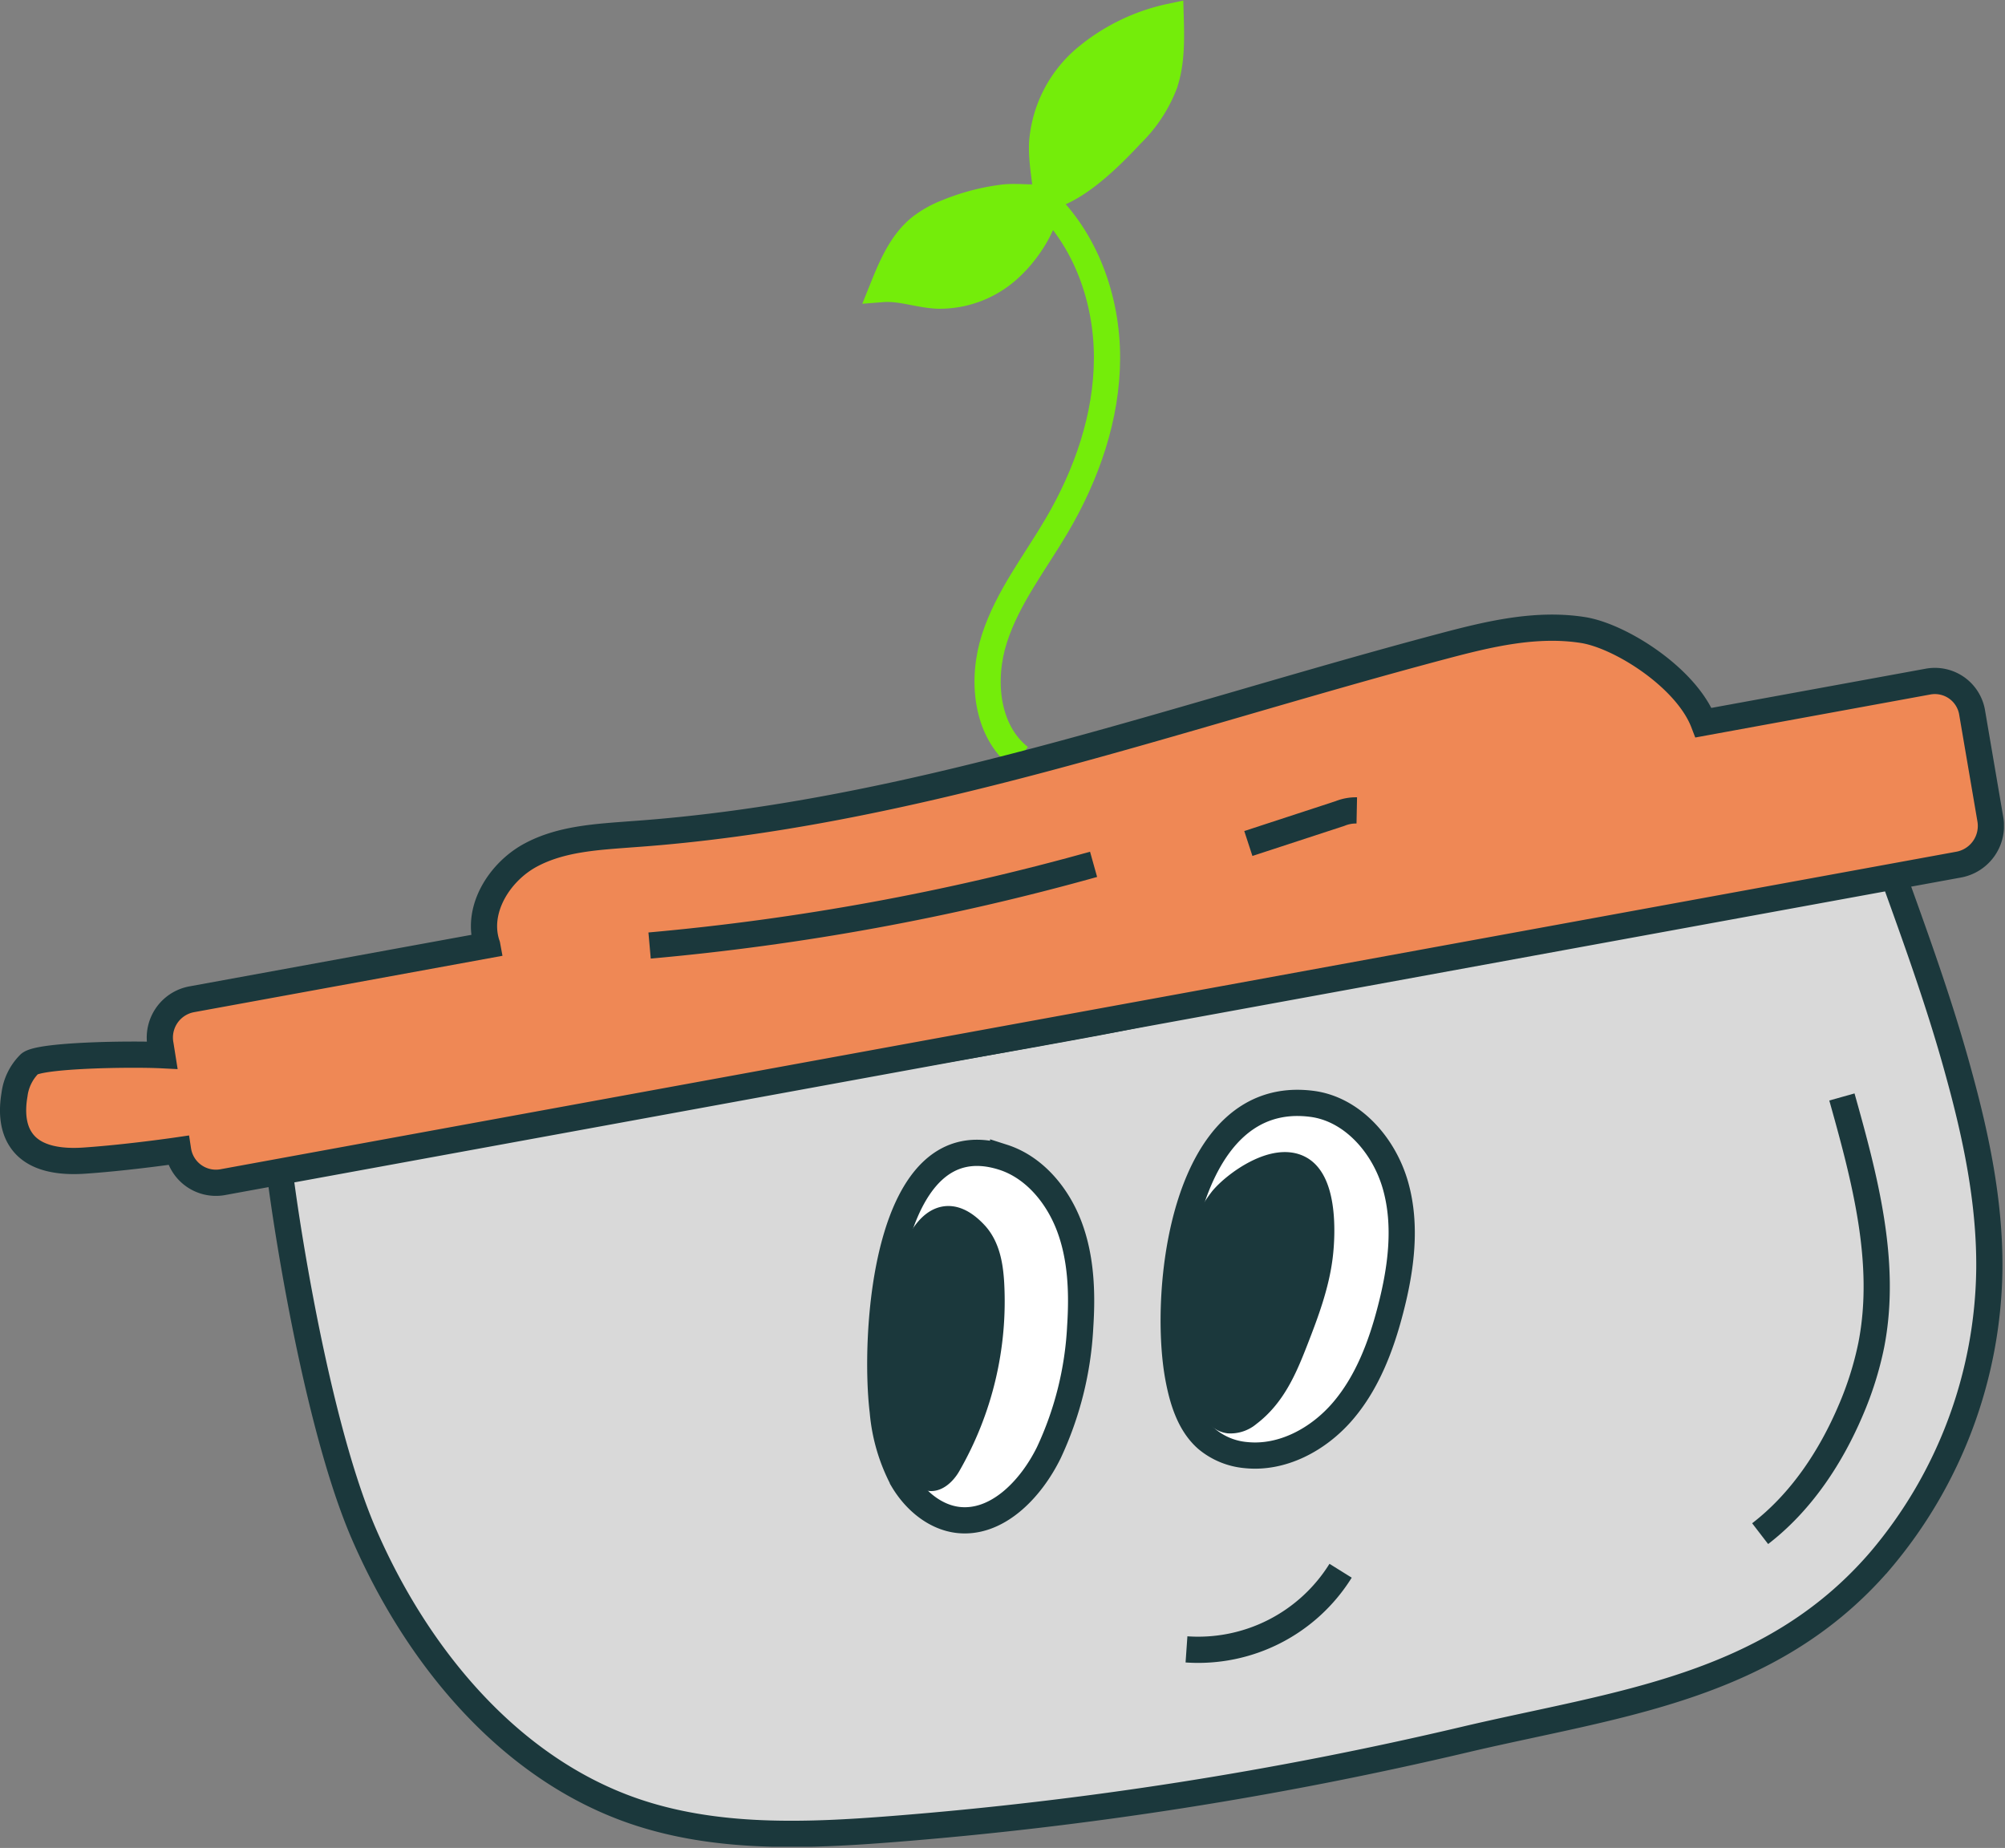 <svg width="306" height="282" fill="none" xmlns="http://www.w3.org/2000/svg"><rect width="100%" height="100%" fill="#808080" stroke="none"/><g clip-path="url(#a)" stroke-width="4" stroke-miterlimit="10"><path d="M155.63 115.56c-5.16-4.08-5.88-11.87-3.86-18.13s6.18-11.56 9.52-17.24c4.55-7.75 7.64-16.54 7.66-25.54.02-9-3.26-18.18-9.86-24.29" stroke="#74ED0A"/><path d="M55.5 234c8.13 18.81 22.22 35.79 41.13 42.34 12.61 4.36 26.3 3.83 39.61 2.78a576.864 576.864 0 0 0 87.33-13.66c23.13-5.45 46.55-7.74 63.38-27.3a70.003 70.003 0 0 0 16.66-44.58c.08-10.11-2-20.09-4.68-29.8-3.18-11.7-7.46-23.11-11.5-34.39-40.12 4.61-81 19.42-121 26.83-40.21 7.45-80.65 13.45-121.2 18.38-1.15.14-2.58.54-2.76 1.72-.18 1.18 4.9 38.84 13.03 57.68Z" fill="#D9D9D9" stroke="#1B383C"/><path d="M2.21 167.07c-.4 2.35-.32 4.93 1 6.87 2 3 6.18 3.42 9.71 3.17 6.7-.46 14.26-1.57 14.26-1.57a5.84 5.84 0 0 0 6.71 4.88L299 131.93a6.003 6.003 0 0 0 4.76-6.93L301 108.84a5.742 5.742 0 0 0-.78-2.159 5.748 5.748 0 0 0-3.655-2.623 5.76 5.76 0 0 0-2.295-.048L260 110.28c-2.62-6.83-12.63-13.2-18.37-14.13-7.19-1.14-14.44.61-21.48 2.48-41 10.88-81.49 25.74-123.74 28.68-5.28.41-10.75.66-15.44 3.19-4.69 2.53-8.31 8.19-6.72 13.42 0 .11.09.22.11.33l-45.14 8.25a5.94 5.94 0 0 0-4.72 6.95l.25 1.58c-4.75-.24-18.59-.03-20.23 1.32a8.003 8.003 0 0 0-2.31 4.72Z" fill="#EF8855" stroke="#1B383C"/><path d="M153.1 176.6c4.71 1.51 8.29 5.76 10.1 10.57 1.81 4.81 2 10.13 1.66 15.3a51.425 51.425 0 0 1-4.78 19.19c-2.78 5.67-8 11.05-14 10.27-3.46-.46-6.45-3-8.28-6.09a27.186 27.186 0 0 1-3.07-10.42c-1.39-11.24.21-44.63 18.37-38.82ZM200.22 168.45c6.15.79 11 6.3 12.75 12.43s.86 12.74-.74 18.92c-1.44 5.59-3.55 11.15-7.26 15.5s-9.26 7.34-14.84 6.75a10.773 10.773 0 0 1-5.92-2.43c-2.64-2.29-3.74-5.94-4.39-9.44-2.4-13.01.74-44.27 20.4-41.73Z" fill="#fff" stroke="#1B383C"/><path d="M201.42 191.61c-.53 4.44-2.13 8.71-3.77 12.92-1.64 4.21-3.39 8.37-7.15 11.21a4.174 4.174 0 0 1-2.95 1c-1.53-.22-2.34-1.66-2.83-2.93a40.215 40.215 0 0 1-2.39-20.11 20.625 20.625 0 0 1 4.23-10.67c2-2.4 8-6.74 11.8-4.68 3.8 2.06 3.44 10.11 3.06 13.26ZM148.77 188.29c1.87 2 2.33 4.85 2.49 7.54a49.936 49.936 0 0 1-6.61 27.71c-.69 1.2-2.1 2.54-3.27 1.78a2.529 2.529 0 0 1-.8-1c-3.8-7.68-3.39-16.63-2.9-25.14.26-4.48 3.86-18.57 11.09-10.89Z" fill="#1B383C" stroke="#1B383C"/><path d="M281.11 167.4c3.46 12.33 6.95 25.25 4.48 37.86a50.825 50.825 0 0 1-3.13 9.94c-3.1 7.29-7.64 14.08-13.83 18.84M99.14 144.29a375.533 375.533 0 0 0 67.76-12.39M207.07 123.67a6.435 6.435 0 0 0-2.55.47l-14 4.58M181.08 251.7a25.608 25.608 0 0 0 23.52-12" stroke="#1B383C"/><path d="m160 30.11-.25.13c-.18-2.8-.82-5.58-.7-8.39A18.768 18.768 0 0 1 165.5 9a29.8 29.8 0 0 1 13.16-6.46c.1 3.43.17 7.08-.95 10.32a21.36 21.36 0 0 1-5 7.59c-3 3.22-7.75 8-12.09 9.35-2.23.69-5.15.06-7.53.36a33.487 33.487 0 0 0-8.47 2.22 16.312 16.312 0 0 0-4.16 2.32c-2.9 2.34-4.41 5.95-5.8 9.41 2.82-.22 5.56.87 8.39 1A15.67 15.67 0 0 0 154 41c2.9-2.63 5.72-6.93 6-10.89Z" fill="#74ED0A" stroke="#74ED0A"/></g><defs><clipPath id="a"><path fill="#fff" d="M0 0h305.84v281.81H0z"/></clipPath></defs></svg>